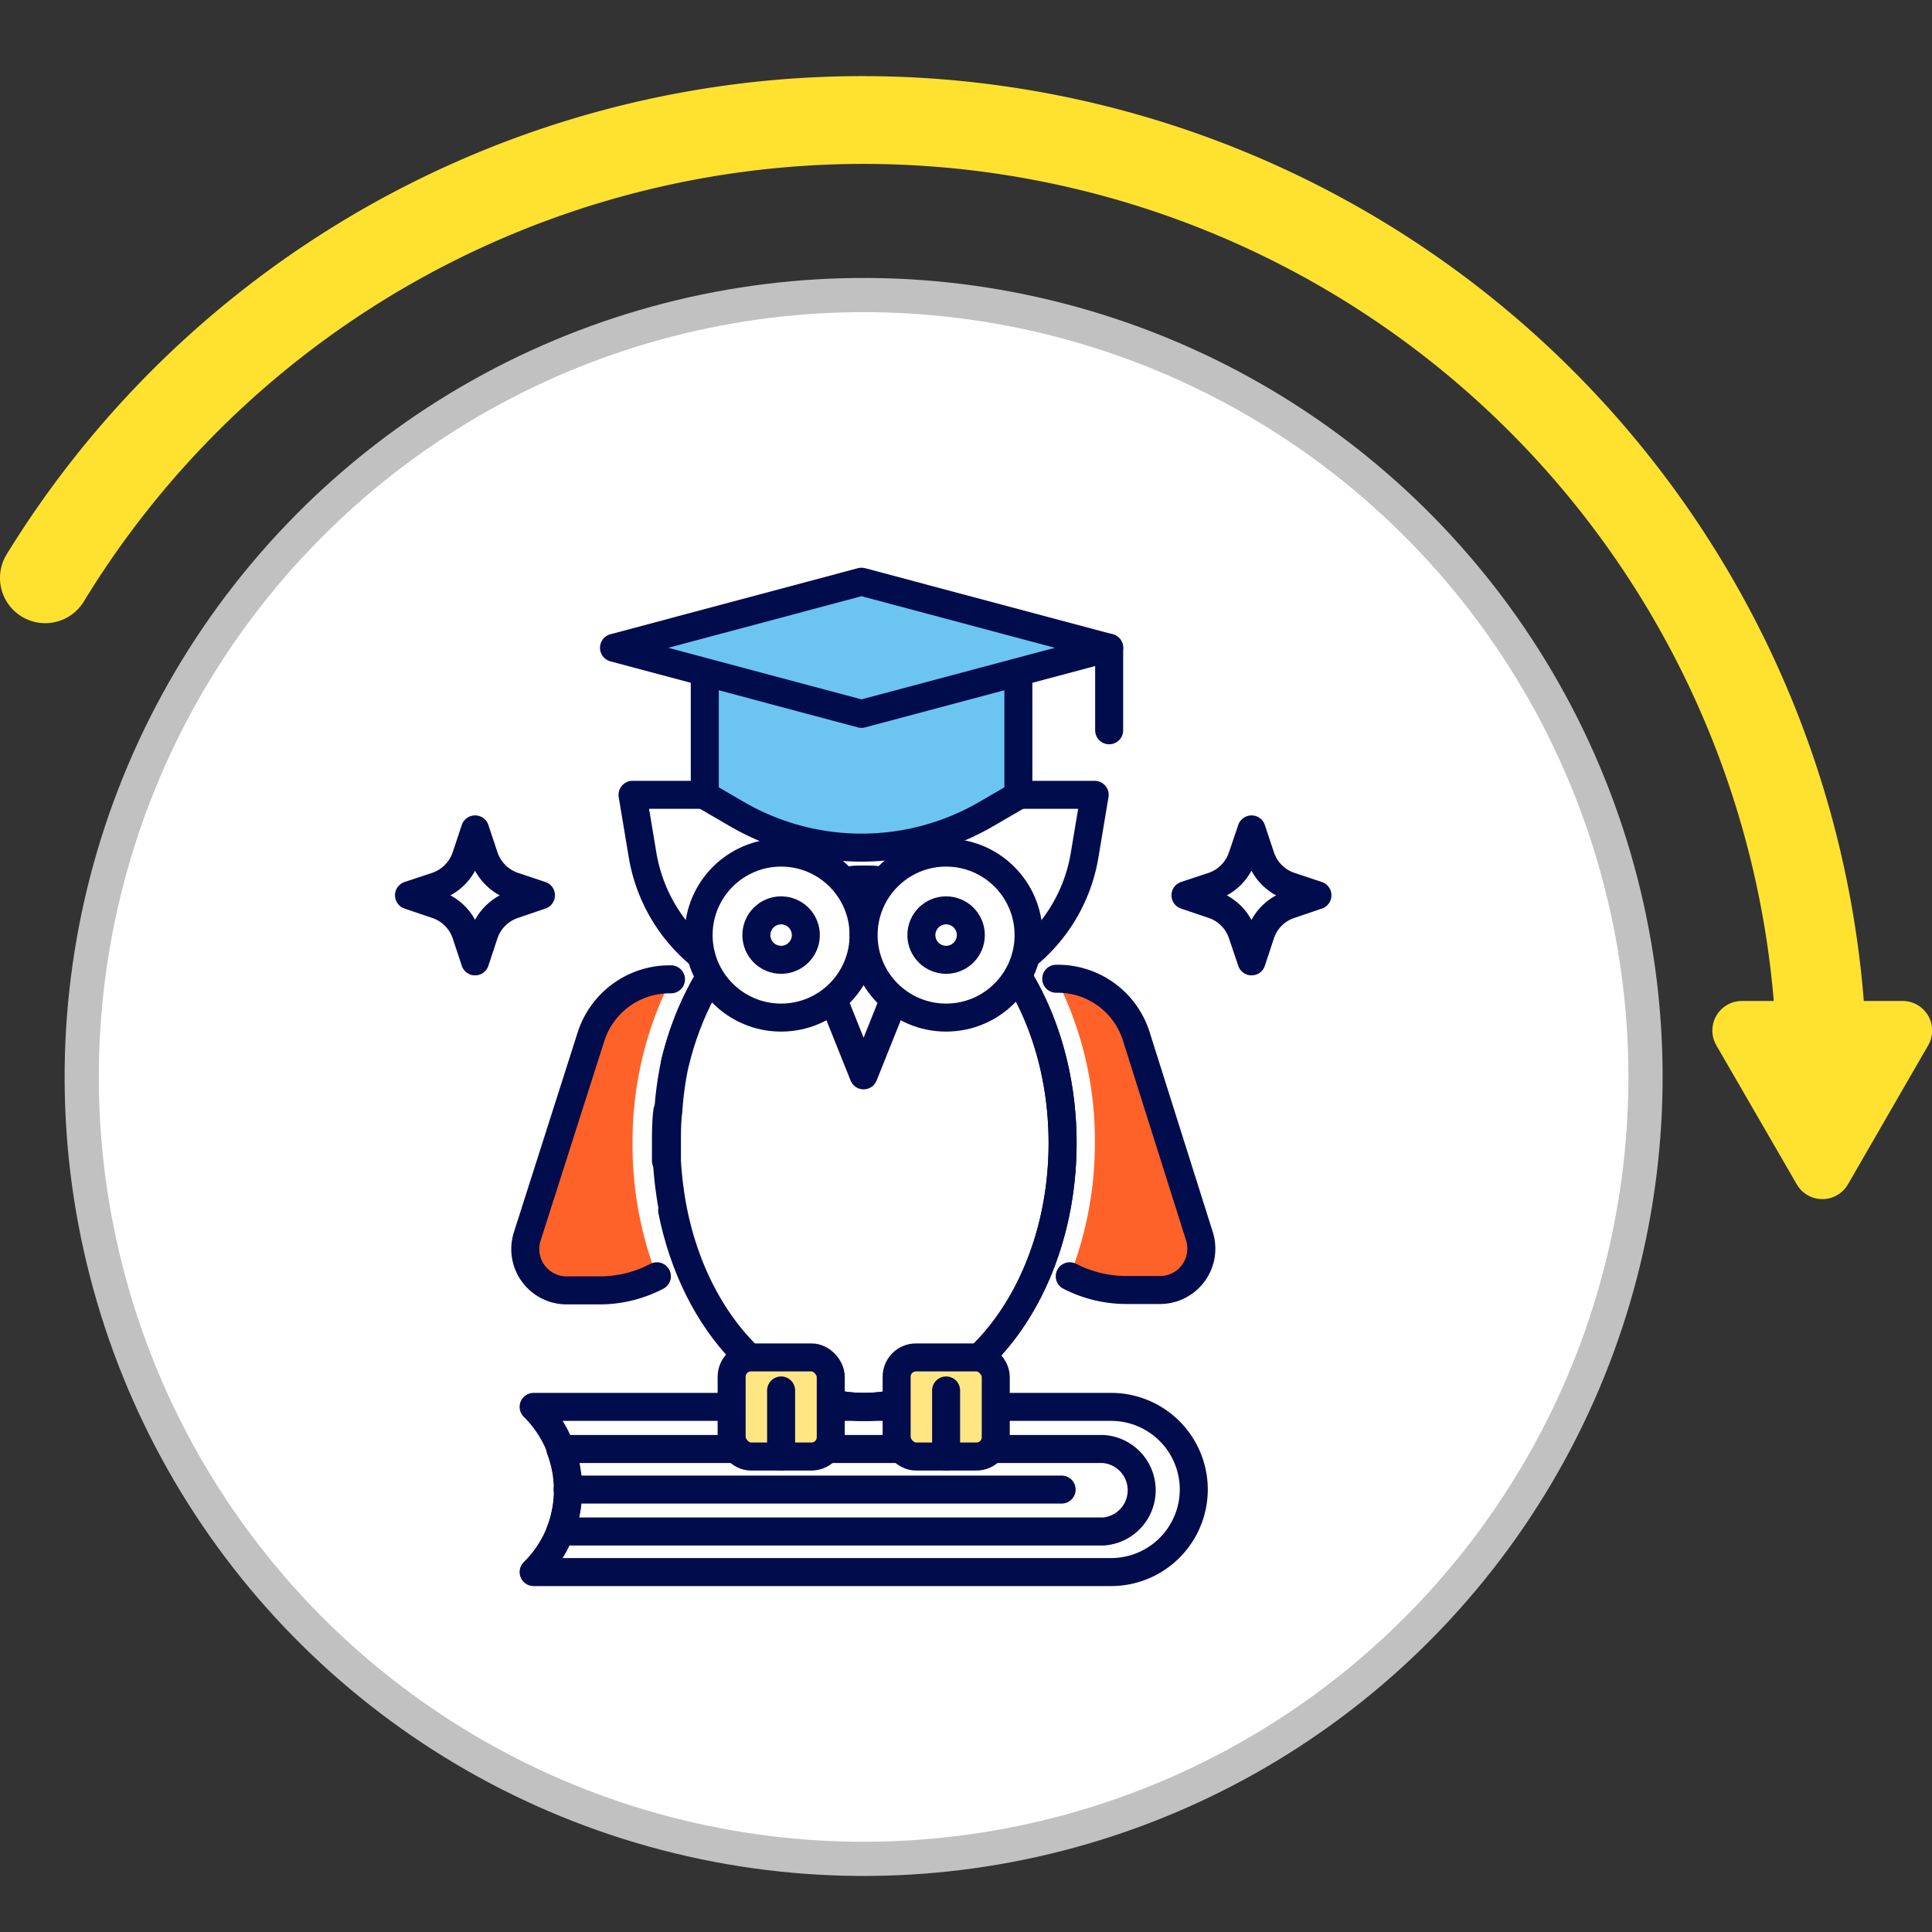 <svg xmlns="http://www.w3.org/2000/svg" viewBox="0 0 100 100"><rect x="0" y="0" width="100" height="100" fill="#333333" stroke="none"/><defs><style>.cls-1,.cls-4{fill:#fff;}.cls-1{stroke:#c1c1c1;stroke-miterlimit:10;stroke-width:1.77px;}.cls-2{fill:#ff6228;}.cls-3{fill:none;}.cls-3,.cls-4,.cls-5,.cls-6,.cls-7{stroke:#010c4d;stroke-linecap:round;stroke-linejoin:round;stroke-width:1.45px;}.cls-5{fill:#6cc5f1;}.cls-6{fill:#ffe682;}.cls-7{fill:#ffca28;}.cls-8{fill:#ffe230;}</style></defs><g id="Capa_1" data-name="Capa 1"><circle class="cls-1" cx="44.7" cy="55.74" r="40.47" transform="translate(-20.04 85.97) rotate(-76.3)"/><g id="Wisdom"><path class="cls-2" d="M32.74,59.16a18.56,18.56,0,0,1,2-8.47h-.08a4.27,4.27,0,0,0-4.07,3L27.29,64a2.14,2.14,0,0,0,2,2.79H31.1A6.4,6.4,0,0,0,34,66.06,18.83,18.83,0,0,1,32.74,59.16Z"/><path class="cls-2" d="M62.11,64,58.82,53.66a4.26,4.26,0,0,0-4.07-3h-.08a18.44,18.44,0,0,1,2,8.47,18.83,18.83,0,0,1-1.29,6.9,6.43,6.43,0,0,0,2.93.71h1.78A2.14,2.14,0,0,0,62.11,64Z"/><path class="cls-3" d="M55,59.16c0,7.55-4.59,13.66-10.25,13.66-4.75,0-8.75-4.31-9.91-10.17a19.25,19.25,0,0,1-.32-2.56c0-.31,0-.62,0-.93,0-.56,0-1.1.07-1.64A17.53,17.53,0,0,1,34.94,55c1.33-5.49,5.2-9.47,9.76-9.47C50.36,45.49,55,51.61,55,59.16Z"/><path class="cls-3" d="M57.52,81.37H27.62a6,6,0,0,0,0-8.55h29.9a4.28,4.28,0,0,1,4.27,4.28h0A4.28,4.28,0,0,1,57.52,81.37Z"/><path class="cls-3" d="M57.09,75H29a6,6,0,0,1,0,4.27h28.1a2.14,2.14,0,0,0,0-4.27Z"/><line class="cls-4" x1="29.38" y1="77.1" x2="54.95" y2="77.1"/><path class="cls-3" d="M34.47,60.09c0-.31,0-.62,0-.93,0-.56,0-1.1.07-1.64"/><path class="cls-3" d="M34.94,55c1.33-5.49,5.2-9.47,9.76-9.47C50.36,45.49,55,51.61,55,59.16S50.36,72.82,44.7,72.82c-4.75,0-8.75-4.31-9.91-10.17"/><path class="cls-3" d="M55.37,66.06a6.43,6.43,0,0,0,2.93.71h1.78a2.14,2.14,0,0,0,2-2.79L58.82,53.66a4.26,4.26,0,0,0-4.07-3h-.08"/><path class="cls-3" d="M34.73,50.69h-.08a4.27,4.27,0,0,0-4.07,3L27.29,64a2.14,2.14,0,0,0,2,2.79H31.1A6.4,6.4,0,0,0,34,66.06"/><path class="cls-3" d="M33.26,44.26a8.52,8.52,0,0,0,3.86,5.8H52.28a8.49,8.49,0,0,0,3.86-5.8l.52-3.12H32.74Z"/><path class="cls-5" d="M36.48,33.53v7.64l1.72,1a12.86,12.86,0,0,0,12.79,0l1.72-1V33.53Z"/><polygon class="cls-5" points="44.59 30.11 31.78 33.53 44.59 36.95 57.41 33.53 44.59 30.11"/><line class="cls-3" x1="57.41" y1="33.53" x2="57.41" y2="37.8"/><polyline class="cls-3" points="46.41 51.39 44.7 55.66 42.99 51.39"/><circle class="cls-4" cx="40.43" cy="48.4" r="4.27"/><circle class="cls-4" cx="48.97" cy="48.4" r="4.27"/><circle class="cls-3" cx="40.43" cy="48.4" r="1.28"/><circle class="cls-3" cx="48.97" cy="48.4" r="1.28"/><rect class="cls-6" x="46.41" y="70.26" width="5.13" height="5.13" rx="1"/><line class="cls-7" x1="48.97" y1="71.97" x2="48.97" y2="75.39"/><rect class="cls-6" x="37.87" y="70.26" width="5.13" height="5.13" rx="1"/><line class="cls-7" x1="40.43" y1="71.97" x2="40.43" y2="75.39"/><path class="cls-3" d="M68.19,46.34l-1.41-.47a2.4,2.4,0,0,1-1.53-1.53l-.47-1.41-.48,1.41a2.41,2.41,0,0,1-1.52,1.53l-1.42.47,1.42.48a2.4,2.4,0,0,1,1.52,1.52l.48,1.42.47-1.42a2.39,2.39,0,0,1,1.53-1.52Z"/><path class="cls-3" d="M28,46.34l-1.41-.47a2.43,2.43,0,0,1-1.53-1.53l-.47-1.41-.47,1.41a2.43,2.43,0,0,1-1.53,1.53l-1.42.47,1.42.48a2.41,2.41,0,0,1,1.53,1.52l.47,1.42.47-1.42a2.41,2.41,0,0,1,1.53-1.52Z"/></g><path class="cls-8" d="M98.47,51.81h-2A52,52,0,0,0,.34,28.7a2.33,2.33,0,0,0,4,2.43A47.28,47.28,0,0,1,91.81,51.81H90.17a1.53,1.53,0,0,0-1.33,2.3L93,61.3a1.53,1.53,0,0,0,2.65,0l4.15-7.19A1.53,1.53,0,0,0,98.47,51.81Z"/></g></svg>